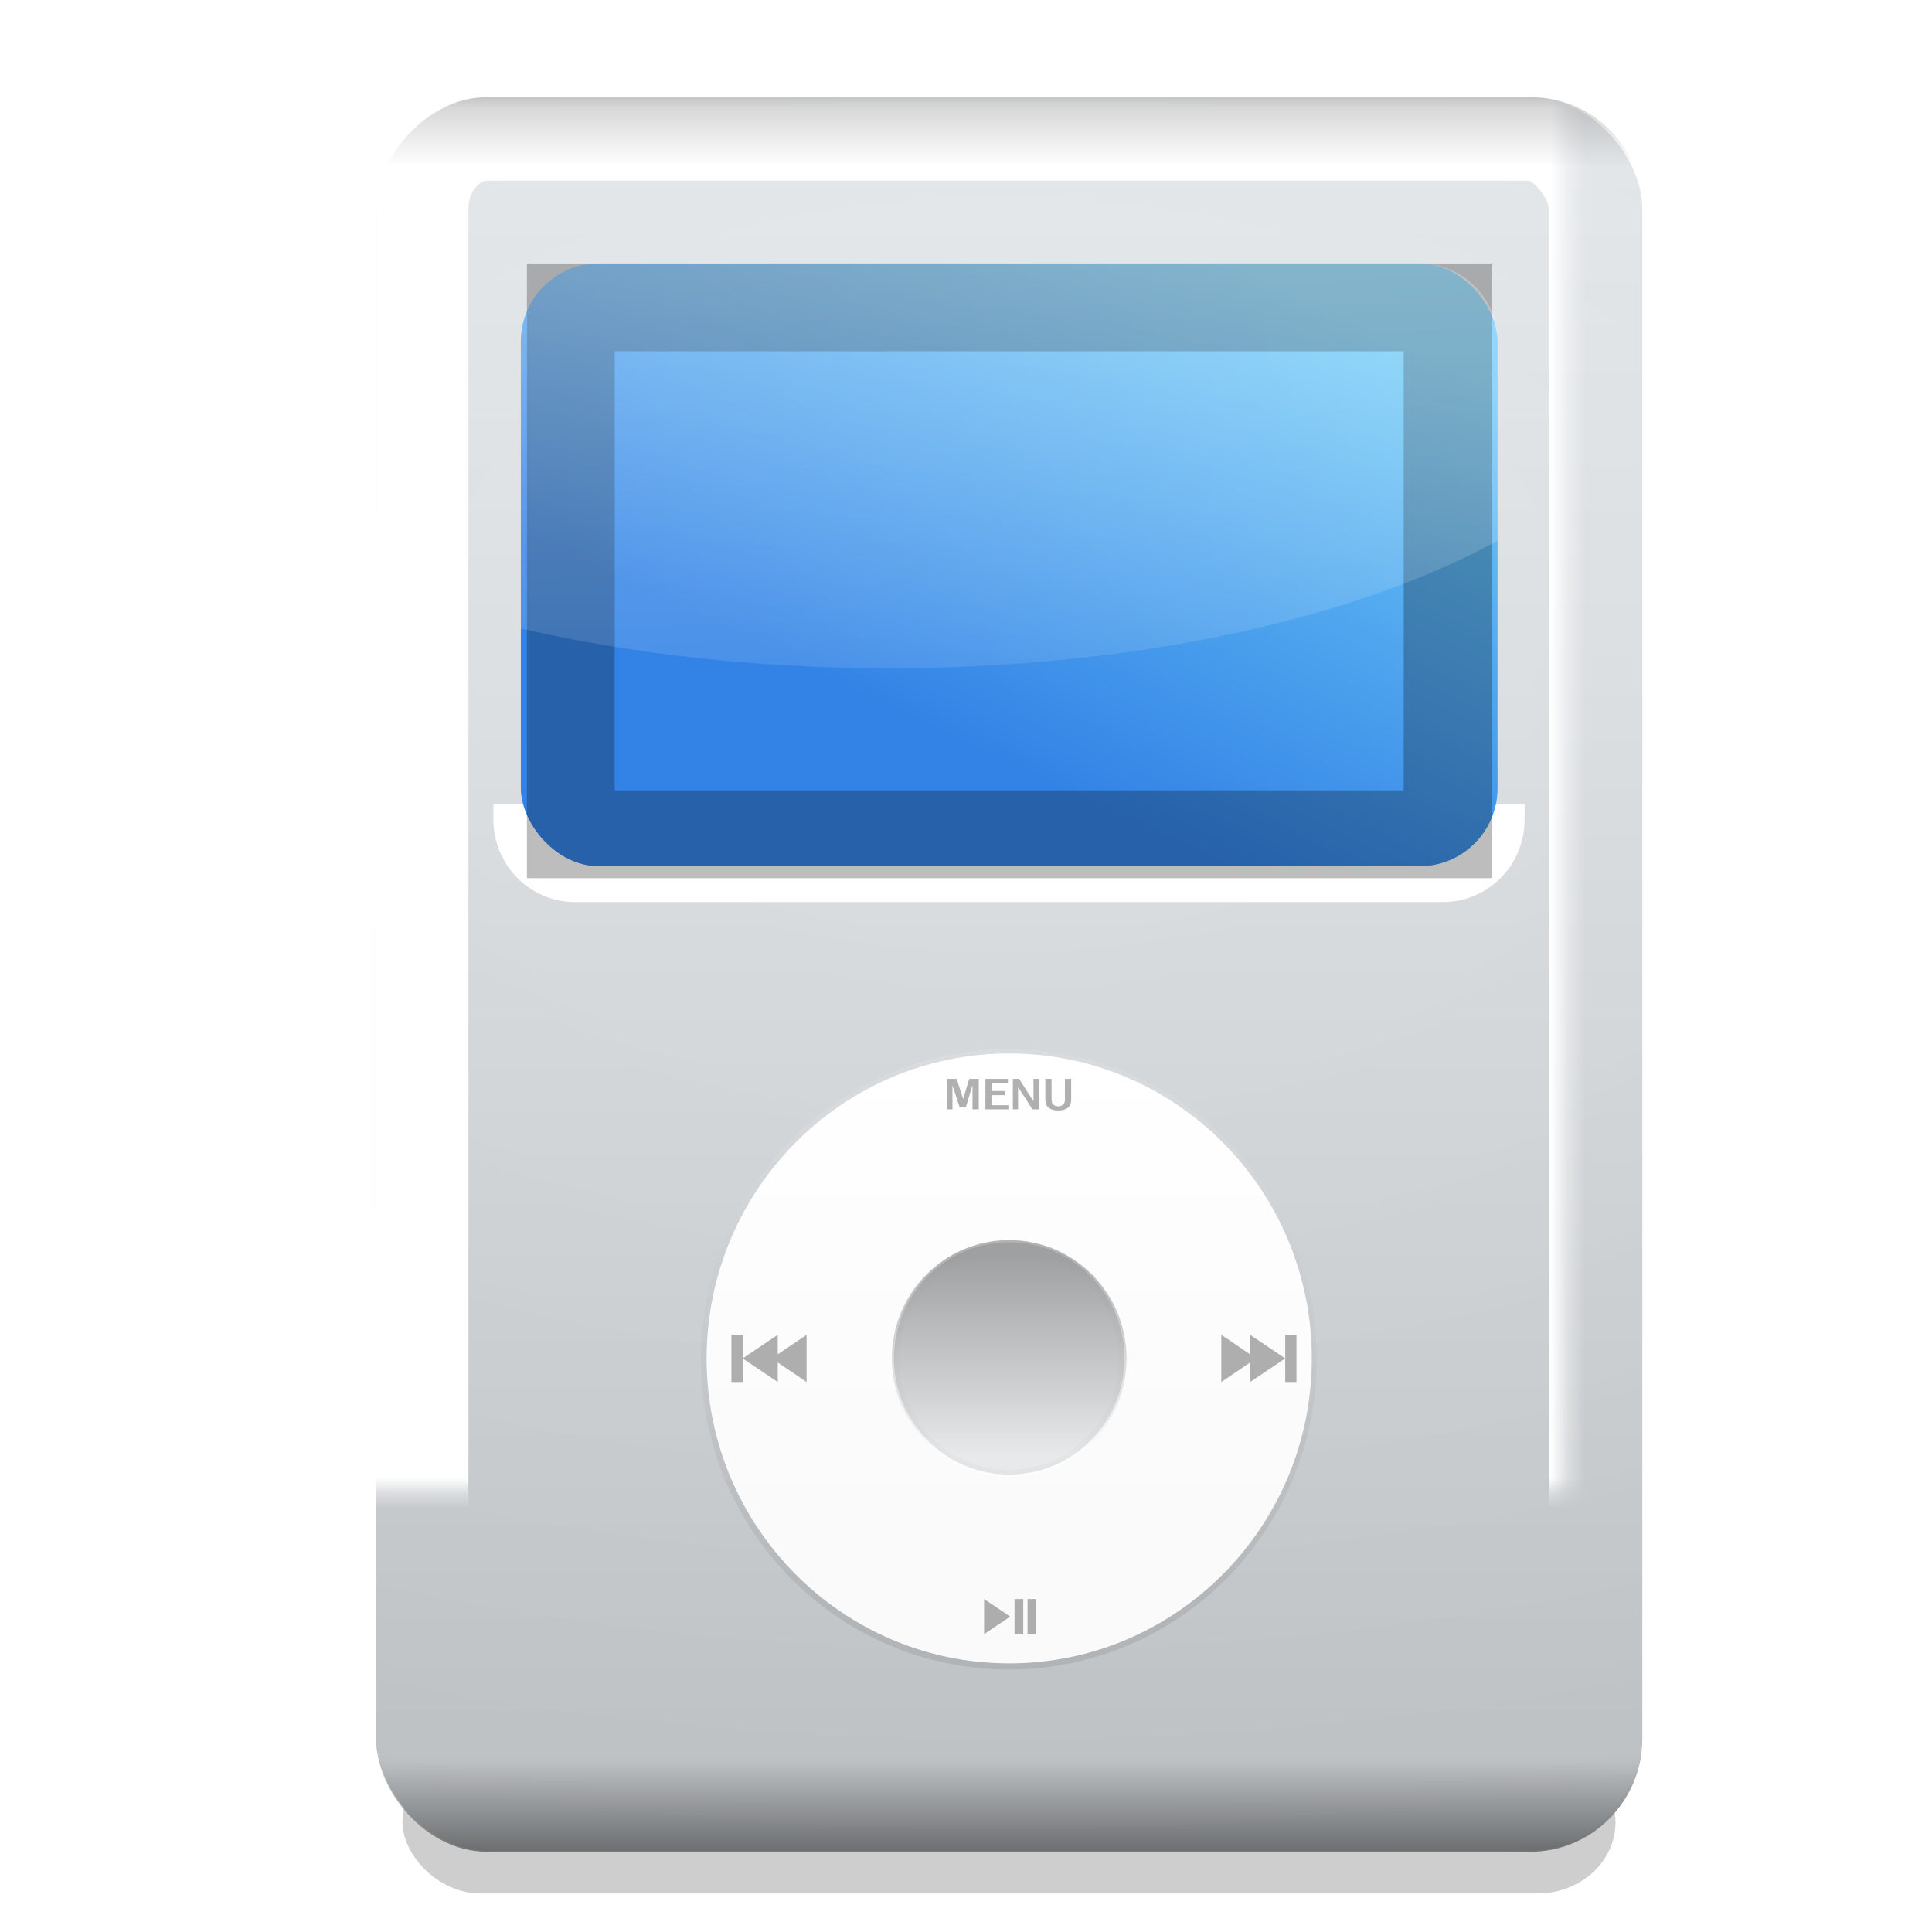 <?xml version="1.0" encoding="UTF-8" standalone="no"?>
<!-- Created with Inkscape (http://www.inkscape.org/) -->
<svg
   xmlns:dc="http://purl.org/dc/elements/1.1/"
   xmlns:cc="http://web.resource.org/cc/"
   xmlns:rdf="http://www.w3.org/1999/02/22-rdf-syntax-ns#"
   xmlns:svg="http://www.w3.org/2000/svg"
   xmlns="http://www.w3.org/2000/svg"
   xmlns:xlink="http://www.w3.org/1999/xlink"
   xmlns:sodipodi="http://sodipodi.sourceforge.net/DTD/sodipodi-0.dtd"
   xmlns:inkscape="http://www.inkscape.org/namespaces/inkscape"
   width="88"
   height="88"
   id="svg2"
   sodipodi:version="0.32"
   inkscape:version="0.45.1"
   version="1.0"
   sodipodi:docbase="/home/david/Icons/Oxygen/trunk/scalable/devices/small/22x22"
   sodipodi:docname="multimedia-player-apple-ipod.svgz"
   inkscape:output_extension="org.inkscape.output.svgz.inkscape"
   inkscape:export-filename="/home/david/Icons/Oxygen/multimedia-player-apple-ipod.png"
   inkscape:export-xdpi="22.5"
   inkscape:export-ydpi="22.5">
  <defs
     id="defs4">
    <linearGradient
       inkscape:collect="always"
       id="linearGradient3214">
      <stop
         style="stop-color:#ffffff;stop-opacity:1;"
         offset="0"
         id="stop3216" />
      <stop
         style="stop-color:#ffffff;stop-opacity:0;"
         offset="1"
         id="stop3218" />
    </linearGradient>
    <linearGradient
       inkscape:collect="always"
       id="linearGradient2235">
      <stop
         style="stop-color:#6ecaf7;stop-opacity:1"
         offset="0"
         id="stop2237" />
      <stop
         style="stop-color:#3383e6;stop-opacity:1"
         offset="1"
         id="stop2239" />
    </linearGradient>
    <linearGradient
       inkscape:collect="always"
       id="linearGradient3431">
      <stop
         style="stop-color:#ffffff;stop-opacity:1;"
         offset="0"
         id="stop3433" />
      <stop
         style="stop-color:#fafafa;stop-opacity:1"
         offset="1"
         id="stop3435" />
    </linearGradient>
    <linearGradient
       inkscape:collect="always"
       id="linearGradient3383">
      <stop
         style="stop-color:#000000;stop-opacity:1;"
         offset="0"
         id="stop3385" />
      <stop
         style="stop-color:#ffffff;stop-opacity:1"
         offset="1"
         id="stop3387" />
    </linearGradient>
    <linearGradient
       inkscape:collect="always"
       id="linearGradient3368">
      <stop
         style="stop-color:#7b7b7b;stop-opacity:1"
         offset="0"
         id="stop3370" />
      <stop
         style="stop-color:#ffffff;stop-opacity:1"
         offset="1"
         id="stop3372" />
    </linearGradient>
    <linearGradient
       id="linearGradient3323"
       inkscape:collect="always">
      <stop
         id="stop3325"
         offset="0"
         style="stop-color:#b9bdc0;stop-opacity:1" />
      <stop
         id="stop3327"
         offset="1"
         style="stop-color:#dce0e3;stop-opacity:1" />
    </linearGradient>
    <linearGradient
       inkscape:collect="always"
       id="linearGradient3315">
      <stop
         style="stop-color:#ffffff;stop-opacity:1;"
         offset="0"
         id="stop3317" />
      <stop
         style="stop-color:#ffffff;stop-opacity:0;"
         offset="1"
         id="stop3319" />
    </linearGradient>
    <linearGradient
       inkscape:collect="always"
       id="linearGradient3295">
      <stop
         style="stop-color:#000000;stop-opacity:1;"
         offset="0"
         id="stop3297" />
      <stop
         style="stop-color:#000000;stop-opacity:0;"
         offset="1"
         id="stop3299" />
    </linearGradient>
    <linearGradient
       inkscape:collect="always"
       id="linearGradient3226">
      <stop
         style="stop-color:#ffffff;stop-opacity:1;"
         offset="0"
         id="stop3228" />
      <stop
         style="stop-color:#000000;stop-opacity:0"
         offset="1"
         id="stop3230" />
    </linearGradient>
    <linearGradient
       inkscape:collect="always"
       id="linearGradient3152">
      <stop
         style="stop-color:#b8bcbf;stop-opacity:1;"
         offset="0"
         id="stop3154" />
      <stop
         style="stop-color:#dce0e3;stop-opacity:1"
         offset="1"
         id="stop3156" />
    </linearGradient>
    <linearGradient
       inkscape:collect="always"
       xlink:href="#linearGradient3323"
       id="linearGradient3158"
       x1="68.105"
       y1="115.305"
       x2="68.105"
       y2="10.401"
       gradientUnits="userSpaceOnUse"
       gradientTransform="matrix(0.801,0,0,0.701,-5.298,0.226)" />
    <clipPath
       clipPathUnits="userSpaceOnUse"
       id="clipPath3218">
      <rect
         ry="5.065"
         rx="5.065"
         y="6"
         x="27"
         height="114"
         width="74"
         id="rect3220"
         style="opacity:1;fill:url(#linearGradient3222);fill-opacity:1;stroke:none;stroke-width:2.5;stroke-linecap:round;stroke-linejoin:miter;stroke-miterlimit:4;stroke-dasharray:none;stroke-opacity:1" />
    </clipPath>
    <linearGradient
       inkscape:collect="always"
       xlink:href="#linearGradient3152"
       id="linearGradient3222"
       gradientUnits="userSpaceOnUse"
       gradientTransform="matrix(1.028,0,0,1,-1.778,0)"
       x1="68.105"
       y1="115.305"
       x2="68.105"
       y2="10.401" />
    <filter
       inkscape:collect="always"
       id="filter3283">
      <feGaussianBlur
         inkscape:collect="always"
         stdDeviation="2.78"
         id="feGaussianBlur3285" />
    </filter>
    <linearGradient
       inkscape:collect="always"
       xlink:href="#linearGradient3226"
       id="linearGradient3291"
       gradientUnits="userSpaceOnUse"
       gradientTransform="matrix(2.216,0,0,1,-77.838,0)"
       x1="59.321"
       y1="111.619"
       x2="59.321"
       y2="120.059" />
    <mask
       maskUnits="userSpaceOnUse"
       id="mask3287">
      <rect
         ry="5.065"
         rx="5.065"
         y="6"
         x="-18"
         height="114"
         width="164"
         id="rect3289"
         style="opacity:1;fill:url(#linearGradient3291);fill-opacity:1;stroke:none;stroke-width:2.5;stroke-linecap:round;stroke-linejoin:miter;stroke-miterlimit:4;stroke-dasharray:none;stroke-opacity:1;filter:url(#filter3283)" />
    </mask>
    <linearGradient
       inkscape:collect="always"
       xlink:href="#linearGradient3295"
       id="linearGradient3301"
       x1="64"
       y1="120"
       x2="64"
       y2="114.063"
       gradientUnits="userSpaceOnUse" />
    <linearGradient
       inkscape:collect="always"
       xlink:href="#linearGradient3295"
       id="linearGradient3305"
       gradientUnits="userSpaceOnUse"
       x1="64"
       y1="120"
       x2="64"
       y2="115.427"
       gradientTransform="matrix(0.779,0,0,0.701,-3.912,-88.495)" />
    <radialGradient
       inkscape:collect="always"
       xlink:href="#linearGradient3315"
       id="radialGradient3321"
       cx="65.01"
       cy="-43.322"
       fx="65.01"
       fy="-43.322"
       r="37"
       gradientTransform="matrix(3.069,0,0,1.798,-153.888,50.906)"
       gradientUnits="userSpaceOnUse" />
    <filter
       inkscape:collect="always"
       id="filter3353">
      <feGaussianBlur
         inkscape:collect="always"
         stdDeviation="1.88"
         id="feGaussianBlur3355" />
    </filter>
    <linearGradient
       inkscape:collect="always"
       xlink:href="#linearGradient3368"
       id="linearGradient3374"
       x1="64"
       y1="81.076"
       x2="64"
       y2="94.529"
       gradientUnits="userSpaceOnUse"
       gradientTransform="matrix(0.668,0,0,0.674,3.197,2.604)" />
    <linearGradient
       inkscape:collect="always"
       xlink:href="#linearGradient3383"
       id="linearGradient3389"
       x1="65.845"
       y1="69.403"
       x2="65.845"
       y2="104.224"
       gradientUnits="userSpaceOnUse" />
    <filter
       inkscape:collect="always"
       id="filter3427">
      <feGaussianBlur
         inkscape:collect="always"
         stdDeviation="0.86"
         id="feGaussianBlur3429" />
    </filter>
    <linearGradient
       inkscape:collect="always"
       xlink:href="#linearGradient3431"
       id="linearGradient3437"
       x1="79"
       y1="66.864"
       x2="79"
       y2="100"
       gradientUnits="userSpaceOnUse"
       gradientTransform="matrix(0.656,0,0,0.661,3.966,3.67)" />
    <filter
       inkscape:collect="always"
       id="filter3439">
      <feGaussianBlur
         inkscape:collect="always"
         stdDeviation="0.171"
         id="feGaussianBlur3441" />
    </filter>
    <filter
       inkscape:collect="always"
       id="filter3443">
      <feGaussianBlur
         inkscape:collect="always"
         stdDeviation="0.94"
         id="feGaussianBlur3445" />
    </filter>
    <filter
       inkscape:collect="always"
       x="-0.352"
       width="1.704"
       y="-0.504"
       height="2.008"
       id="filter3539">
      <feGaussianBlur
         inkscape:collect="always"
         stdDeviation="9.241"
         id="feGaussianBlur3541" />
    </filter>
    <filter
       inkscape:collect="always"
       id="filter3224">
      <feGaussianBlur
         inkscape:collect="always"
         stdDeviation="1.86"
         id="feGaussianBlur3226" />
    </filter>
    <linearGradient
       inkscape:collect="always"
       xlink:href="#linearGradient2235"
       id="linearGradient2241"
       x1="60.613"
       y1="14.041"
       x2="49.908"
       y2="36.701"
       gradientUnits="userSpaceOnUse" />
    <linearGradient
       inkscape:collect="always"
       xlink:href="#linearGradient3214"
       id="linearGradient3220"
       x1="40.177"
       y1="12.512"
       x2="41.011"
       y2="41.289"
       gradientUnits="userSpaceOnUse" />
  </defs>
  <sodipodi:namedview
     id="base"
     pagecolor="#ffffff"
     bordercolor="#666666"
     borderopacity="1.0"
     gridtolerance="10000"
     guidetolerance="10"
     objecttolerance="10"
     inkscape:pageopacity="0.0"
     inkscape:pageshadow="2"
     inkscape:zoom="0.25"
     inkscape:cx="44"
     inkscape:cy="44"
     inkscape:document-units="px"
     inkscape:current-layer="layer1"
     width="88px"
     height="88px"
     borderlayer="true"
     showgrid="false"
     gridspacingx="4px"
     gridspacingy="4px"
     gridempspacing="2"
     showborder="false"
     inkscape:window-width="796"
     inkscape:window-height="732"
     inkscape:window-x="0"
     inkscape:window-y="0" />
  <g
     inkscape:label="Layer 1"
     inkscape:groupmode="layer"
     id="layer1">
    <rect
       ry="24.251"
       rx="4.054"
       y="99"
       x="32.5"
       height="44"
       width="63"
       id="rect3465"
       style="opacity:0.44;fill:#000000;fill-opacity:1;stroke:none;stroke-width:2.5;stroke-linecap:round;stroke-linejoin:miter;stroke-miterlimit:4;stroke-dasharray:none;stroke-opacity:1;filter:url(#filter3539)"
       transform="matrix(0.877,0,0,0.147,-10.17,65.223)" />
    <rect
       style="opacity:1;fill:url(#linearGradient3158);fill-opacity:1;stroke:none;stroke-width:2.5;stroke-linecap:round;stroke-linejoin:miter;stroke-miterlimit:4;stroke-dasharray:none;stroke-opacity:1"
       id="rect2170"
       width="57.674"
       height="79.863"
       x="17.131"
       y="4.429"
       rx="5.065"
       ry="5.065" />
    <rect
       transform="scale(1,-1)"
       ry="5.065"
       rx="5.065"
       y="-84.292"
       x="17.131"
       height="79.863"
       width="57.674"
       id="rect3313"
       style="opacity:0.32;fill:url(#radialGradient3321);fill-opacity:1;stroke:none;stroke-width:2.5;stroke-linecap:round;stroke-linejoin:miter;stroke-miterlimit:4;stroke-dasharray:none;stroke-opacity:1" />
    <path
       style="opacity:1;fill:#ffffff;fill-opacity:1;stroke:#ffffff;stroke-width:3.582;stroke-linecap:round;stroke-linejoin:miter;stroke-miterlimit:4;stroke-dasharray:none;stroke-opacity:1;filter:url(#filter3439)"
       d="M 32,51.938 L 32,52.938 C 32,54.907 33.593,56.5 35.562,56.5 L 92.438,56.5 C 94.407,56.5 96,54.907 96,52.938 L 96,51.938 C 96,53.907 94.407,55.5 92.438,55.5 L 35.562,55.5 C 33.593,55.5 32,53.907 32,51.938 z "
       id="rect3376"
       transform="matrix(0.695,0,0,0.701,1.479,0.226)" />
    <rect
       ry="7.229"
       rx="6.498"
       y="6"
       x="27"
       height="114"
       width="74"
       id="rect3166"
       style="opacity:1;fill:none;fill-opacity:1;stroke:#ffffff;stroke-width:10.827;stroke-linecap:round;stroke-linejoin:miter;stroke-miterlimit:4;stroke-dasharray:none;stroke-opacity:1;filter:url(#filter3224)"
       clip-path="url(#clipPath3218)"
       mask="url(#mask3287)"
       transform="matrix(0.779,0,0,0.701,-3.912,0.226)" />
    <rect
       ry="7.229"
       rx="6.498"
       y="6"
       x="27"
       height="114"
       width="74"
       id="rect3293"
       style="opacity:0.653;fill:url(#linearGradient3301);fill-opacity:1;stroke:none;stroke-width:2.5;stroke-linecap:round;stroke-linejoin:miter;stroke-miterlimit:4;stroke-dasharray:none;stroke-opacity:1;filter:url(#filter3353)"
       transform="matrix(0.779,0,0,0.701,-3.912,0.226)" />
    <rect
       style="opacity:0.185;fill:url(#linearGradient3305);fill-opacity:1;stroke:none;stroke-width:2.5;stroke-linecap:round;stroke-linejoin:miter;stroke-miterlimit:4;stroke-dasharray:none;stroke-opacity:1"
       id="rect3303"
       width="57.674"
       height="79.863"
       x="17.131"
       y="-84.292"
       rx="5.065"
       ry="5.065"
       transform="scale(1,-1)" />
    <rect
       mask="url(#mask3287)"
       clip-path="url(#clipPath3218)"
       style="opacity:0.542;fill:none;fill-opacity:1;stroke:#000000;stroke-width:5.413;stroke-linecap:round;stroke-linejoin:miter;stroke-miterlimit:4;stroke-dasharray:none;stroke-opacity:1;filter:url(#filter3443)"
       id="rect3307"
       width="74"
       height="114"
       x="27"
       y="6"
       rx="6.498"
       ry="7.229"
       transform="matrix(0.779,0,0,0.701,-3.912,0.226)" />
    <path
       id="path3381"
       d="M 64,67 C 52.408,67 43,76.408 43,88 C 43,99.592 52.408,109 64,109 C 75.592,109 85,99.592 85,88 C 85,76.408 75.592,67 64,67 z M 64,80 C 68.416,80 72,83.584 72,88 C 72,92.416 68.416,96 64,96 C 59.584,96 56,92.416 56,88 C 56,83.584 59.584,80 64,80 z "
       style="opacity:0.295;fill:none;fill-opacity:1;stroke:url(#linearGradient3389);stroke-width:0.759;stroke-linecap:round;stroke-linejoin:miter;stroke-miterlimit:4;stroke-dasharray:none;stroke-opacity:1;filter:url(#filter3427)"
       transform="matrix(0.656,0,0,-0.661,3.966,120.079)" />
    <path
       style="opacity:1;fill:url(#linearGradient3437);fill-opacity:1;stroke:none;stroke-width:4;stroke-linecap:round;stroke-linejoin:miter;stroke-miterlimit:4;stroke-dasharray:none;stroke-opacity:1"
       d="M 45.968,47.985 C 38.36,47.985 32.186,54.207 32.186,61.874 C 32.186,69.541 38.36,75.764 45.968,75.764 C 53.576,75.764 59.75,69.541 59.75,61.874 C 59.75,54.207 53.576,47.985 45.968,47.985 z M 45.968,56.583 C 48.866,56.583 51.218,58.953 51.218,61.874 C 51.218,64.795 48.866,67.166 45.968,67.166 C 43.07,67.166 40.718,64.795 40.718,61.874 C 40.718,58.953 43.07,56.583 45.968,56.583 z "
       id="path3147" />
    <path
       style="opacity:0.57;fill:url(#linearGradient3374);fill-opacity:1;stroke:none;stroke-width:2.5;stroke-linecap:round;stroke-linejoin:miter;stroke-miterlimit:4;stroke-dasharray:none;stroke-opacity:1"
       d="M 45.968,56.486 C 43.017,56.486 40.622,58.9 40.622,61.874 C 40.622,64.849 43.017,67.262 45.968,67.262 C 48.919,67.262 51.314,64.849 51.314,61.874 C 51.314,58.9 48.919,56.486 45.968,56.486 z "
       id="rect3363"
       sodipodi:nodetypes="csssc" />
    <path
       style="font-size:20px;font-style:normal;font-weight:normal;opacity:0.31;fill:#000000;fill-opacity:1;stroke:none;stroke-width:1px;stroke-linecap:butt;stroke-linejoin:miter;stroke-opacity:1;font-family:Aurulent Sans"
       d="M 44.581,50.529 L 44.581,49.142 L 44.146,49.142 L 43.871,50.054 L 43.574,49.142 L 43.145,49.142 L 43.145,50.529 L 43.383,50.529 L 43.383,49.429 L 43.709,50.431 L 43.994,50.431 L 44.296,49.427 L 44.296,50.529 L 44.581,50.529 M 45.932,50.529 L 45.932,50.34 L 45.169,50.34 L 45.169,49.882 L 45.76,49.882 L 45.76,49.693 L 45.169,49.693 L 45.169,49.331 L 45.91,49.331 L 45.91,49.142 L 44.884,49.142 L 44.884,50.529 L 45.932,50.529 M 46.371,50.529 L 46.371,49.511 L 47.026,50.529 L 47.311,50.529 L 47.311,49.142 L 47.074,49.142 L 47.074,50.162 L 46.419,49.142 L 46.134,49.142 L 46.134,50.529 L 46.371,50.529 M 48.791,49.995 L 48.791,49.142 L 48.506,49.142 L 48.506,50.041 C 48.506,50.141 48.506,50.242 48.426,50.315 C 48.369,50.366 48.287,50.389 48.202,50.389 C 48.117,50.389 48.035,50.366 47.978,50.315 C 47.898,50.242 47.898,50.141 47.898,50.041 L 47.898,49.142 L 47.613,49.142 L 47.613,49.995 C 47.613,50.165 47.613,50.336 47.765,50.456 C 47.879,50.546 48.043,50.579 48.202,50.579 C 48.361,50.579 48.525,50.546 48.639,50.456 C 48.791,50.336 48.791,50.165 48.791,49.995"
       id="text3543" />
    <path
       id="path3693"
       d="M 59.053,60.799 L 59.053,62.949 L 58.54,62.949 L 58.54,61.874 L 58.54,60.799 L 59.053,60.799 z M 58.54,61.874 L 56.94,62.949 L 56.94,62.06 L 55.628,62.949 L 55.628,60.799 L 56.94,61.688 L 56.94,60.799 L 58.54,61.874 z "
       style="opacity:0.31;fill:#000000;fill-opacity:1;fill-rule:evenodd;stroke:none;stroke-width:1px;stroke-linecap:butt;stroke-linejoin:miter;stroke-opacity:1" />
    <path
       style="opacity:0.31;fill:#000000;fill-opacity:1;fill-rule:evenodd;stroke:none;stroke-width:1px;stroke-linecap:butt;stroke-linejoin:miter;stroke-opacity:1"
       d="M 33.314,60.799 L 33.314,62.949 L 33.827,62.949 L 33.827,61.874 L 33.827,60.799 L 33.314,60.799 z M 33.827,61.874 L 35.426,62.949 L 35.426,62.06 L 36.739,62.949 L 36.739,60.799 L 35.426,61.688 L 35.426,60.799 L 33.827,61.874 z "
       id="path3658" />
    <g
       id="g3679"
       transform="matrix(0.198,0,0,0.2,75.317,84.034)"
       style="opacity:0.31">
      <path
         style="fill:#000000;fill-opacity:1;fill-rule:evenodd;stroke:none;stroke-width:1px;stroke-linecap:butt;stroke-linejoin:miter;stroke-opacity:1"
         d="M -154,-56 L -154,-48 L -148,-52.01 L -154,-56 z "
         id="path3666"
         sodipodi:nodetypes="cccc" />
      <rect
         style="opacity:1;fill:#000000;fill-opacity:1;stroke:none;stroke-width:0.5;stroke-linecap:round;stroke-linejoin:miter;stroke-miterlimit:4;stroke-dasharray:none;stroke-opacity:1"
         id="rect3668"
         width="2"
         height="8"
         x="-144"
         y="-56" />
      <rect
         y="-56"
         x="-147"
         height="8"
         width="2"
         id="rect3677"
         style="opacity:1;fill:#000000;fill-opacity:1;stroke:none;stroke-width:0.5;stroke-linecap:round;stroke-linejoin:miter;stroke-miterlimit:4;stroke-dasharray:none;stroke-opacity:1" />
    </g>
    <g
       transform="matrix(0.315,0,0,0.283,82.835,81.107)"
       style="opacity:0.31"
       id="g3684" />
    <rect
       ry="3.556"
       rx="3.556"
       y="12"
       x="23.723"
       height="27.457"
       width="44.489"
       id="rect2172"
       style="opacity:1;fill:url(#linearGradient2241);fill-opacity:1.0;stroke:none;stroke-width:2.5;stroke-linecap:round;stroke-linejoin:miter;stroke-miterlimit:4;stroke-dasharray:none;stroke-opacity:1" />
    <rect
       style="opacity:0.26;fill:none;fill-opacity:1;stroke:#000000;stroke-width:4;stroke-linecap:round;stroke-linejoin:miter;stroke-miterlimit:4;stroke-dasharray:none;stroke-opacity:1"
       id="rect3212"
       width="39.936"
       height="24"
       x="26"
       y="14"
       rx="0"
       ry="0" />
    <path
       style="opacity:0.289;fill:url(#linearGradient3220);fill-opacity:1.0;stroke:none;stroke-width:2.5;stroke-linecap:round;stroke-linejoin:miter;stroke-miterlimit:4;stroke-dasharray:none;stroke-opacity:1"
       d="M 27.281 12 C 25.311 12 23.719 13.593 23.719 15.562 L 23.719 28.625 C 28.695 29.777 34.413 30.438 40.469 30.438 C 51.758 30.438 61.782 28.158 68.219 24.625 L 68.219 15.562 C 68.219 13.593 66.626 12 64.656 12 L 27.281 12 z "
       id="rect2233" />
  </g>
</svg>
